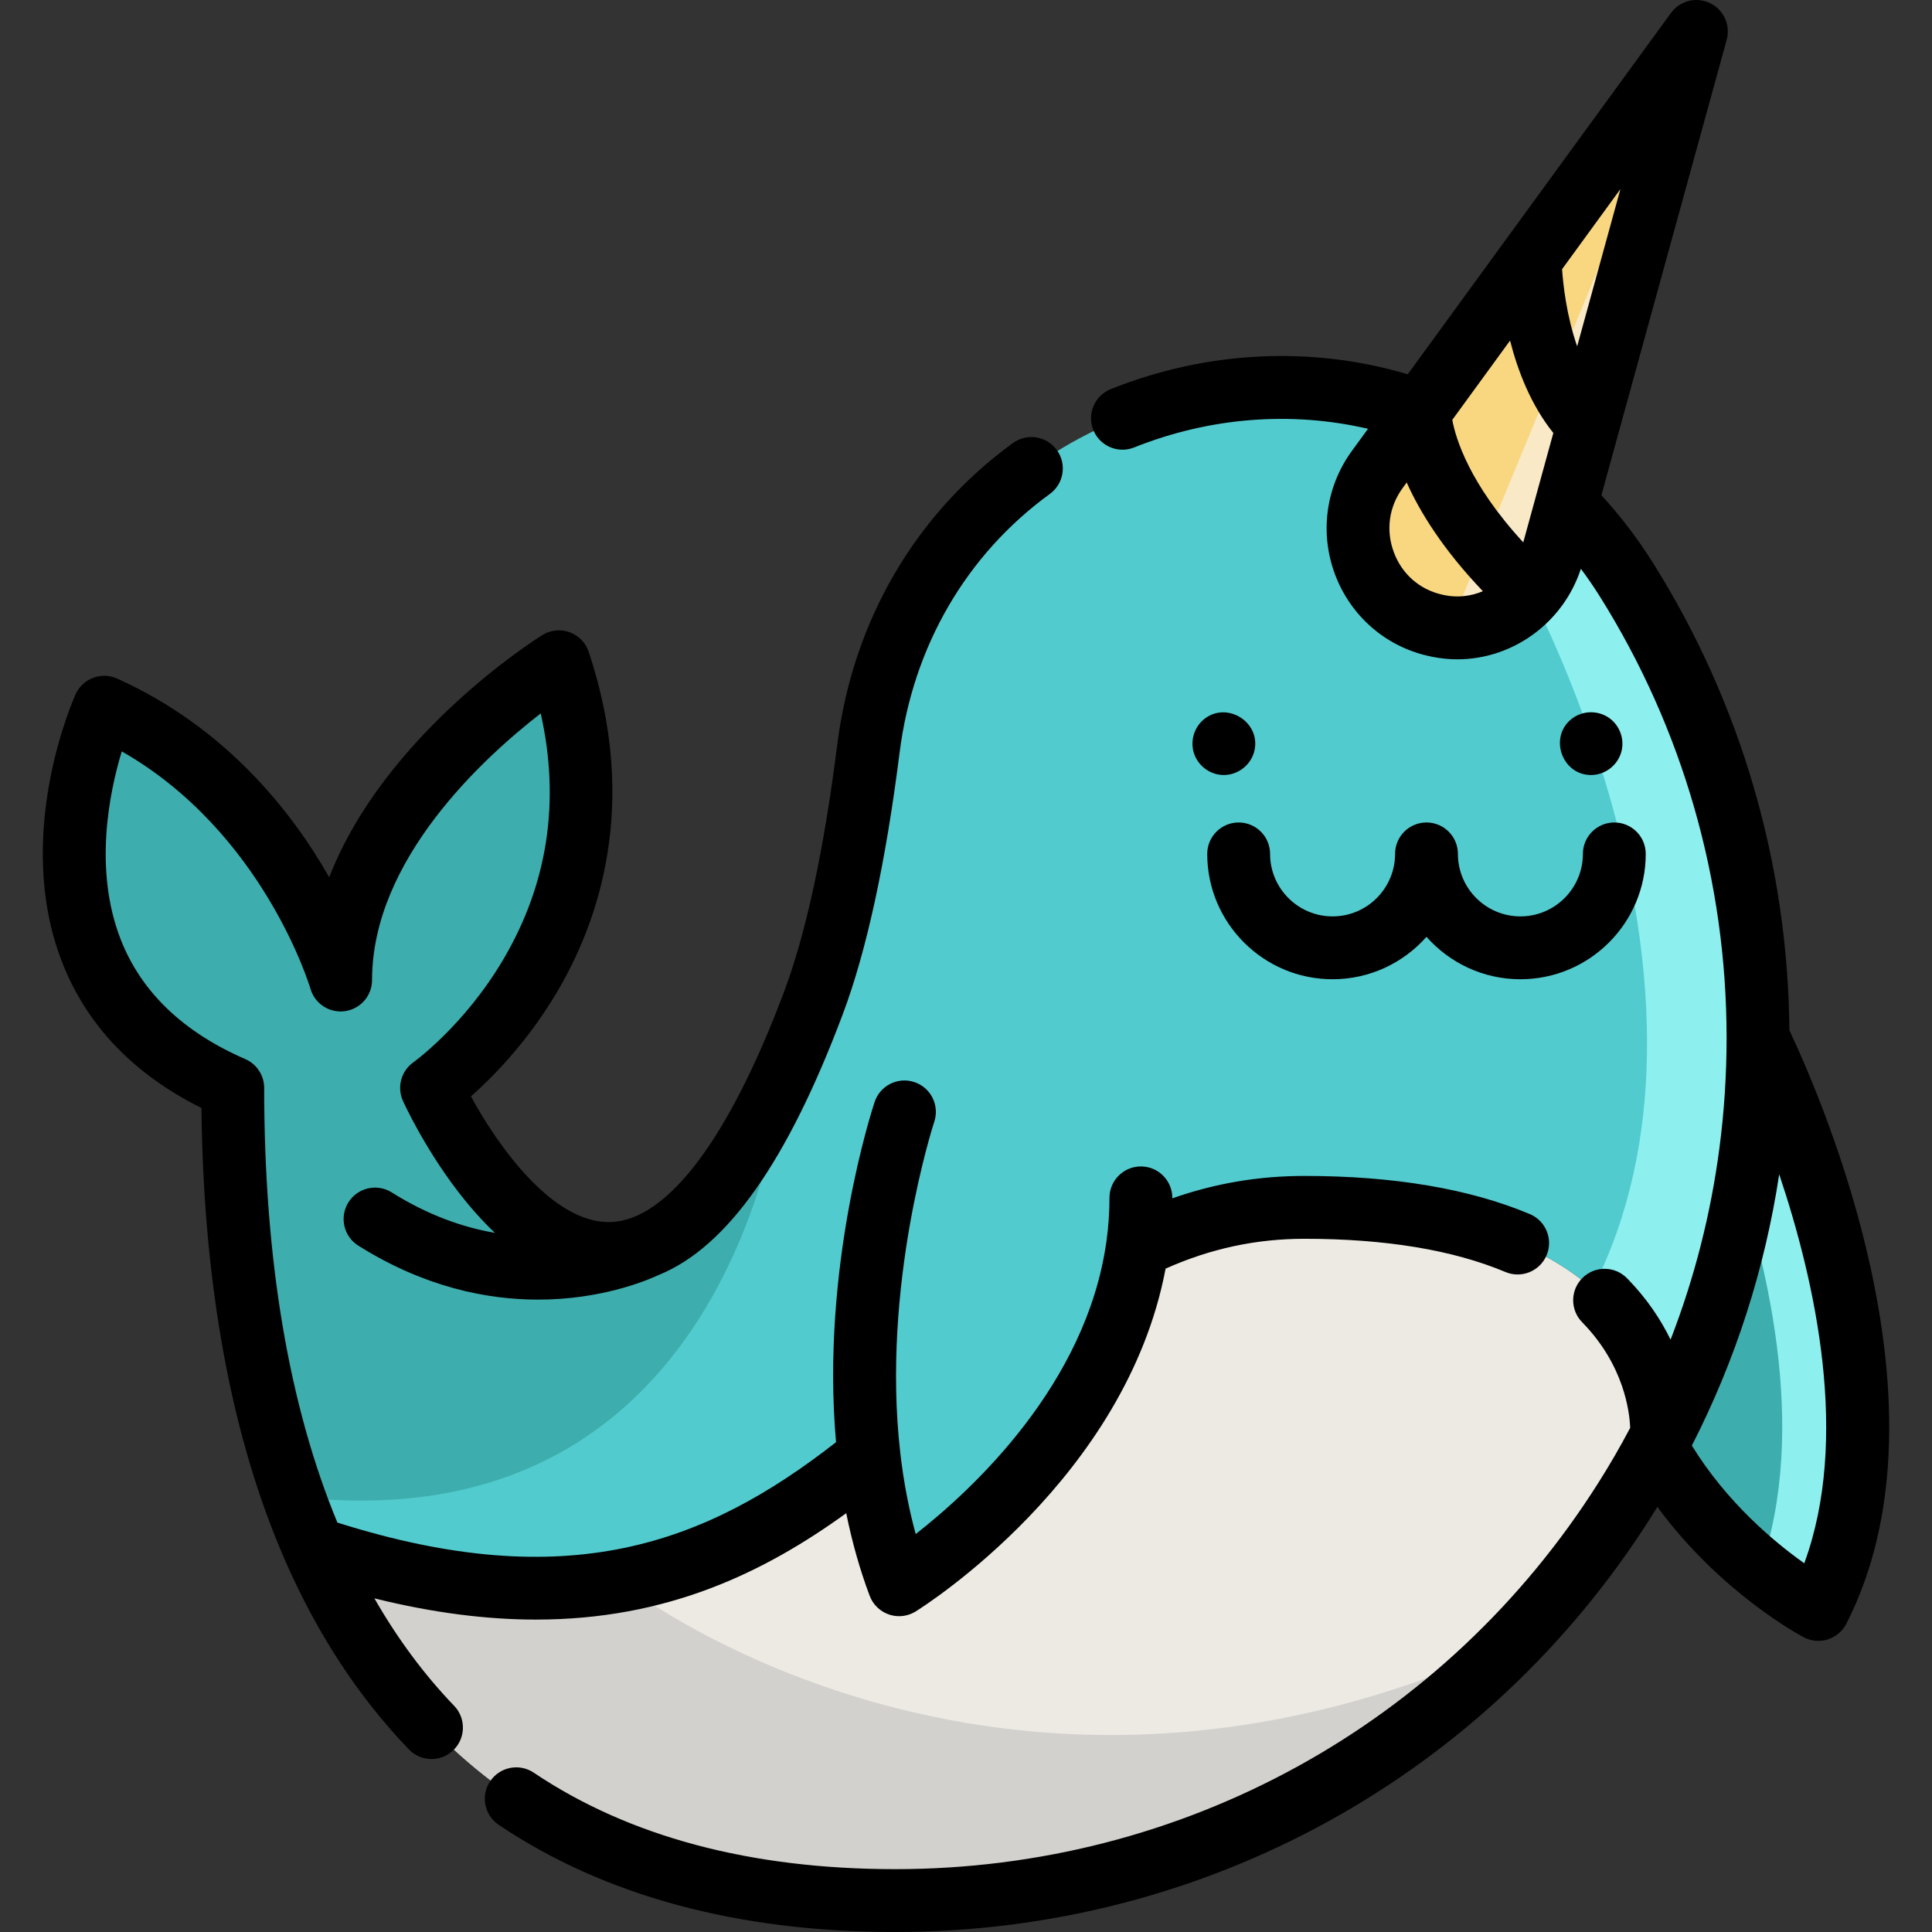 <svg xmlns="http://www.w3.org/2000/svg" xmlns:xlink="http://www.w3.org/1999/xlink" id="Layer_1" x="0" y="0" enable-background="new 0 0 511.998 511.998" version="1.1" viewBox="0 0 511.998 511.998" xml:space="preserve"><rect x="0" y="0" width="511.998" height="511.998" fill="#333333" stroke="none"/><path fill="#3EADAD" d="M440.347,346.057c-3.007,5.809-6.252,11.46-9.735,16.951c11.403,42.501,51.271,63.514,51.271,63.514 c31.11-61.018-17.279-154.267-17.96-155.584C460.406,297.747,452.271,323.059,440.347,346.057z"/><path fill="#8EEFEF" d="M463.923,270.937c-1.424,10.853-3.617,21.456-6.499,31.764c10.776,29.998,22.077,75.814,9.01,113.143 c8.718,7.124,15.449,10.678,15.449,10.678C512.994,365.504,464.604,272.253,463.923,270.937z"/><path fill="#EDEAE4" d="M440.33,380.482h0.011c-2.998,5.808-6.252,11.46-9.727,16.945 c-8.728,13.791-18.888,26.583-30.281,38.154c-0.011,0-0.011,0.011-0.022,0.011c-41.396,42.063-99.061,68.08-163.032,68.08 c-79.684,0-128.731-35.489-154.06-93.409h0.011c32.535,10.815,58.663,12.548,80.694,8.65c26.861-4.741,47.615-17.856,66.381-33.035 c1.299,11.415,3.787,22.975,7.962,34.101c0,0,55.254-34.379,63.138-89.467h0.011c13.059-6.485,27.483-10.549,44.306-10.549 C444.538,319.964,440.33,380.482,440.33,380.482z"/><path fill="#D3D1CD" d="M400.31,435.592c-41.396,42.063-99.061,68.08-163.032,68.08c-79.684,0-128.731-35.489-154.06-93.408 h0.011c32.535,10.815,58.663,12.548,80.694,8.65C163.924,418.914,263.374,498.509,400.31,435.592z"/><path fill="#52CBCE" d="M465.892,275.059c0,10.271-0.666,20.398-1.965,30.303c-3.52,26.806-11.659,52.123-23.585,75.12 h-0.011c0,0,1.499-21.553-18.289-38.931c-13.369-11.748-36.466-21.587-76.319-21.587c-16.823,0-31.247,4.064-44.306,10.549h-0.011 c-7.884,55.088-63.138,89.467-63.138,89.467c-4.175-11.126-6.663-22.686-7.962-34.101c-34.156,27.627-74.853,48.392-147.075,24.385 h-0.011c-1.932-4.431-3.731-8.983-5.397-13.669c-11.071-31.136-16.134-67.802-16.134-108.288 C-4.915,259.391,27.62,187.425,27.62,187.425c48.203,21.686,62.65,72.288,62.65,72.288c0-48.192,57.842-84.336,57.842-84.336 c24.096,72.288-33.735,112.93-33.735,112.93s45.461,100.959,93.286-3.387c0-0.011,0-0.011,0-0.011 c2.643-5.752,5.286-12.115,7.928-19.166c3.809-10.16,6.962-22.331,9.561-35.678c1.965-10.038,3.62-20.754,5.008-31.758 c8.661-68.48,72.322-104.335,129.542-93.775h0.011c5.597,1.022,11.126,2.498,16.534,4.431l-11.26,15.457 c-11.16,15.313-3.065,37.166,15.413,41.296c0.233,0.056,0.466,0.111,0.711,0.155c9.361,1.932,18.6-1.588,24.585-8.361 c2.632-2.965,4.63-6.563,5.741-10.593l1.754-6.385l1.866-6.785l0.322,0.089c5.685,5.741,10.927,12.292,15.579,19.699 C453.1,188.746,465.892,230.398,465.892,275.059z"/><path fill="#8EEFEF" d="M465.892,275.059c0,10.271-0.666,20.398-1.965,30.303c-3.52,26.806-11.659,52.123-23.585,75.12 h-0.011c0,0,1.499-21.553-18.289-38.931c40.219-78.84-16.345-184.041-16.345-184.041c2.632-2.965,4.63-6.563,5.741-10.593 l1.754-6.385l1.865-6.785l0.322,0.089c5.685,5.741,10.927,12.292,15.579,19.699C453.1,188.746,465.892,230.398,465.892,275.059z"/><path fill="#3EADAD" d="M207.664,284.919c-0.133,1.455-11.471,125.555-129.841,111.675 c-11.071-31.136-16.134-67.802-16.134-108.288C-4.915,259.391,27.62,187.425,27.62,187.425c48.203,21.686,62.65,72.288,62.65,72.288 c0-48.192,57.842-84.336,57.842-84.336c24.096,72.288-33.735,112.93-33.735,112.93S159.838,389.266,207.664,284.919z"/><path fill="#F9D780" d="M449.562,8.332l-36.371,132.198l-1.753,6.387c-3.367,12.238-14.913,20.412-27.256,19.402 c-1.026-0.085-2.042-0.231-3.066-0.44c-0.243-0.049-0.476-0.103-0.726-0.162c-18.47-4.126-26.566-25.985-15.406-41.298 L449.562,8.332z"/><path fill="#F9E9C7" d="M449.562,8.332l-36.371,132.198l-1.753,6.387c-3.367,12.238-14.913,20.412-27.256,19.402 L449.562,8.332z"/><path d="M495.663,335.662c-6.158-28.076-16.521-52.115-21.456-62.645c-0.375-43.996-12.864-86.8-36.195-123.921 c-4.035-6.412-8.611-12.396-13.625-17.858l33.202-120.7c1.067-3.879-0.791-7.965-4.415-9.712s-7.978-0.652-10.347,2.598 l-69.762,95.761c-25.54-7.582-53.238-6.248-78.689,3.926c-4.271,1.708-6.349,6.554-4.642,10.824c1.301,3.257,4.43,5.239,7.735,5.239 c1.028,0,2.075-0.192,3.089-0.597c20.043-8.014,41.663-9.667,61.979-4.944l-4.282,5.877c-6.931,9.51-8.588,21.769-4.433,32.792 c4.126,10.944,13.379,18.997,24.655,21.518c0.335,0.08,0.67,0.157,1.004,0.222c2.253,0.46,4.505,0.682,6.73,0.682 c14.61,0,28.017-9.57,32.737-23.988c1.74,2.33,3.397,4.741,4.961,7.227c22.017,35.03,33.656,75.521,33.656,117.092 c0,9.804-0.641,19.634-1.903,29.221c-2.293,17.475-6.631,34.461-12.945,50.742c-2.583-5.303-6.271-10.903-11.534-16.272 c-3.219-3.284-8.493-3.337-11.777-0.118c-3.285,3.219-3.337,8.492-0.118,11.777c11.092,11.316,12.567,23.695,12.725,27.999 c-2.627,4.962-5.453,9.857-8.445,14.572c-40.545,64.098-110.186,102.365-186.293,102.365c-38.345,0-70.582-8.6-95.817-25.562 c-3.818-2.566-8.991-1.551-11.558,2.266c-2.566,3.818-1.551,8.992,2.266,11.557c28.031,18.84,63.395,28.395,105.109,28.395 c81.85,0,156.755-41.165,200.364-110.109c0.535-0.843,1.056-1.701,1.581-2.555c16.641,22.693,37.744,34.009,38.775,34.552 c1.208,0.636,2.542,0.96,3.882,0.96c0.847,0,1.696-0.129,2.518-0.39c2.124-0.674,3.889-2.17,4.901-4.154 C501.886,405.628,504.026,373.785,495.663,335.662z M384.87,111.271l15.31-21.016c2.066,8.105,5.562,17.13,11.467,24.486 l-4.62,16.795c0,0.002-0.001,0.004-0.001,0.007l-3.349,12.187C389.321,128.164,385.748,116.079,384.87,111.271z M417.964,91.782 c-2.825-8.107-3.721-16.37-3.999-20.449l15.465-21.229L417.964,91.782z M382.789,157.719c-0.03-0.007-0.082-0.017-0.113-0.022 c-0.115-0.022-0.231-0.052-0.348-0.08c-0.036-0.009-0.079-0.019-0.115-0.027c-5.965-1.334-10.631-5.401-12.802-11.161 c-2.201-5.839-1.36-12.074,2.31-17.107l1.064-1.46c3.542,7.905,9.668,17.794,20.193,28.813 C389.837,158.006,386.316,158.444,382.789,157.719z M478.148,414.28c-7.938-5.619-20.477-16.069-29.79-31.187 c11.555-22.603,19.336-46.76,23.148-71.894C481.21,340.076,490.234,381.373,478.148,414.28z"/><path d="M99.215,423.576c15.712,3.898,29.905,5.629,42.836,5.629c34.63,0,60.27-12.338,82.208-28.194 c1.557,7.7,3.634,15.024,6.213,21.89c0.877,2.336,2.755,4.155,5.117,4.958c0.873,0.296,1.778,0.443,2.678,0.443 c1.538,0,3.065-0.426,4.399-1.257c2.329-1.448,55.737-35.266,66.227-90.843c11.889-5.313,23.978-7.913,36.829-7.913 c21.424,0,39.338,2.963,53.242,8.806c4.238,1.781,9.121-0.211,10.904-4.452c1.781-4.241-0.211-9.122-4.452-10.904 c-15.959-6.706-36.043-10.106-59.695-10.106c-12.164,0-23.733,1.96-35.049,5.939c0-0.043,0.002-0.086,0.002-0.129 c0-4.599-3.729-8.328-8.328-8.328c-4.599,0-8.328,3.729-8.328,8.328c0,3.801-0.265,7.664-0.791,11.488 c-0.026,0.133-0.048,0.266-0.068,0.402c-5.378,37.569-35.318,65.334-50.486,77.207c-1.86-6.801-3.232-14.031-4.099-21.605 c-5.066-44.328,8.781-86.948,9.01-87.641c1.455-4.364-0.904-9.08-5.268-10.533c-4.365-1.455-9.08,0.904-10.533,5.268 c-0.606,1.818-14.341,43.736-10.225,90.164c-34.666,27.073-71.197,40.598-132.144,21.303C76.549,372.462,70.01,333.75,70.01,288.307 c0-3.317-1.968-6.317-5.011-7.639c-16.524-7.176-27.643-17.874-33.047-31.8c-7.147-18.415-3.025-38.71,0.316-49.747 c37.595,21.458,49.873,62.458,49.997,62.883c1.14,3.993,5.047,6.535,9.162,5.96c4.113-0.576,7.173-4.094,7.173-8.247 c0-31.807,29.288-58.708,44.698-70.658c5.203,23.213,1.908,45.059-9.844,65.073c-10.358,17.639-23.755,27.28-23.872,27.363 c-3.268,2.296-4.446,6.591-2.805,10.234c0.222,0.493,5.538,12.203,14.509,23.913c3.241,4.231,6.535,7.926,9.876,11.083 c-8.36-1.442-17.653-4.635-27.342-10.72c-3.894-2.447-9.035-1.271-11.482,2.623c-2.446,3.895-1.273,9.035,2.623,11.482 c17.545,11.02,34.118,14.299,47.634,14.299c16.479,0,28.403-4.874,32.008-6.545c18.098-7.364,34.149-30.176,48.78-69.196 c6.284-16.74,11.342-40.063,15.034-69.32c3.549-28.057,17.687-52.371,39.81-68.462c3.72-2.706,4.542-7.914,1.837-11.634 c-2.706-3.72-7.915-4.543-11.634-1.837c-25.878,18.823-42.405,47.178-46.538,79.844c-3.529,27.974-8.274,50.029-14.103,65.558 c-14.571,38.859-30.88,60.535-45.925,61.034c-15.38,0.519-30.05-20.372-37.06-33.299c5.73-5.06,14.829-14.257,22.628-27.336 c11.336-19.01,22.027-50.14,8.582-90.477c-0.807-2.422-2.681-4.34-5.082-5.203c-2.402-0.865-5.067-0.579-7.232,0.774 c-2.058,1.286-41.862,26.559-56.453,64.178c-9.891-17.387-27.384-39.688-56.207-52.661c-4.189-1.887-9.114-0.023-11.006,4.163 c-0.682,1.509-16.561,37.338-3.658,70.779c6.478,16.79,18.915,29.841,37.007,38.858c0.52,47.141,7.983,87.482,22.203,119.972 c8.49,19.409,19.513,36.232,32.764,50.002c1.636,1.699,3.817,2.554,6.002,2.554c2.078,0,4.159-0.773,5.774-2.327 c3.313-3.189,3.416-8.461,0.227-11.775C112.403,443.792,105.333,434.253,99.215,423.576z"/><path d="M421.636,205.387c3.846,0,7.283-2.745,8.127-6.499c0.804-3.578-0.906-7.385-4.136-9.129 c-2.949-1.591-6.672-1.275-9.271,0.865C410.452,195.483,413.976,205.387,421.636,205.387z"/><path d="M319.35,190.384c-2.96,2.199-4.123,6.234-2.789,9.671c1.23,3.169,4.353,5.331,7.758,5.331c3.911,0,7.41-2.849,8.173-6.696 C333.951,191.333,325.324,185.947,319.35,190.384z"/><path d="M386.36,226.292c0-4.599-3.729-8.328-8.328-8.328s-8.328,3.729-8.328,8.328c0,9.131-7.429,16.561-16.561,16.561 s-16.56-7.429-16.56-16.561c0-4.599-3.729-8.328-8.328-8.328c-4.599,0-8.328,3.729-8.328,8.328 c0,18.315,14.901,33.217,33.216,33.217c9.898,0,18.798-4.351,24.889-11.242c6.091,6.89,14.991,11.242,24.889,11.242 c18.316,0,33.217-14.901,33.217-33.217c0-4.599-3.729-8.328-8.328-8.328s-8.328,3.729-8.328,8.328 c0,9.131-7.429,16.561-16.561,16.561S386.36,235.423,386.36,226.292z"/></svg>